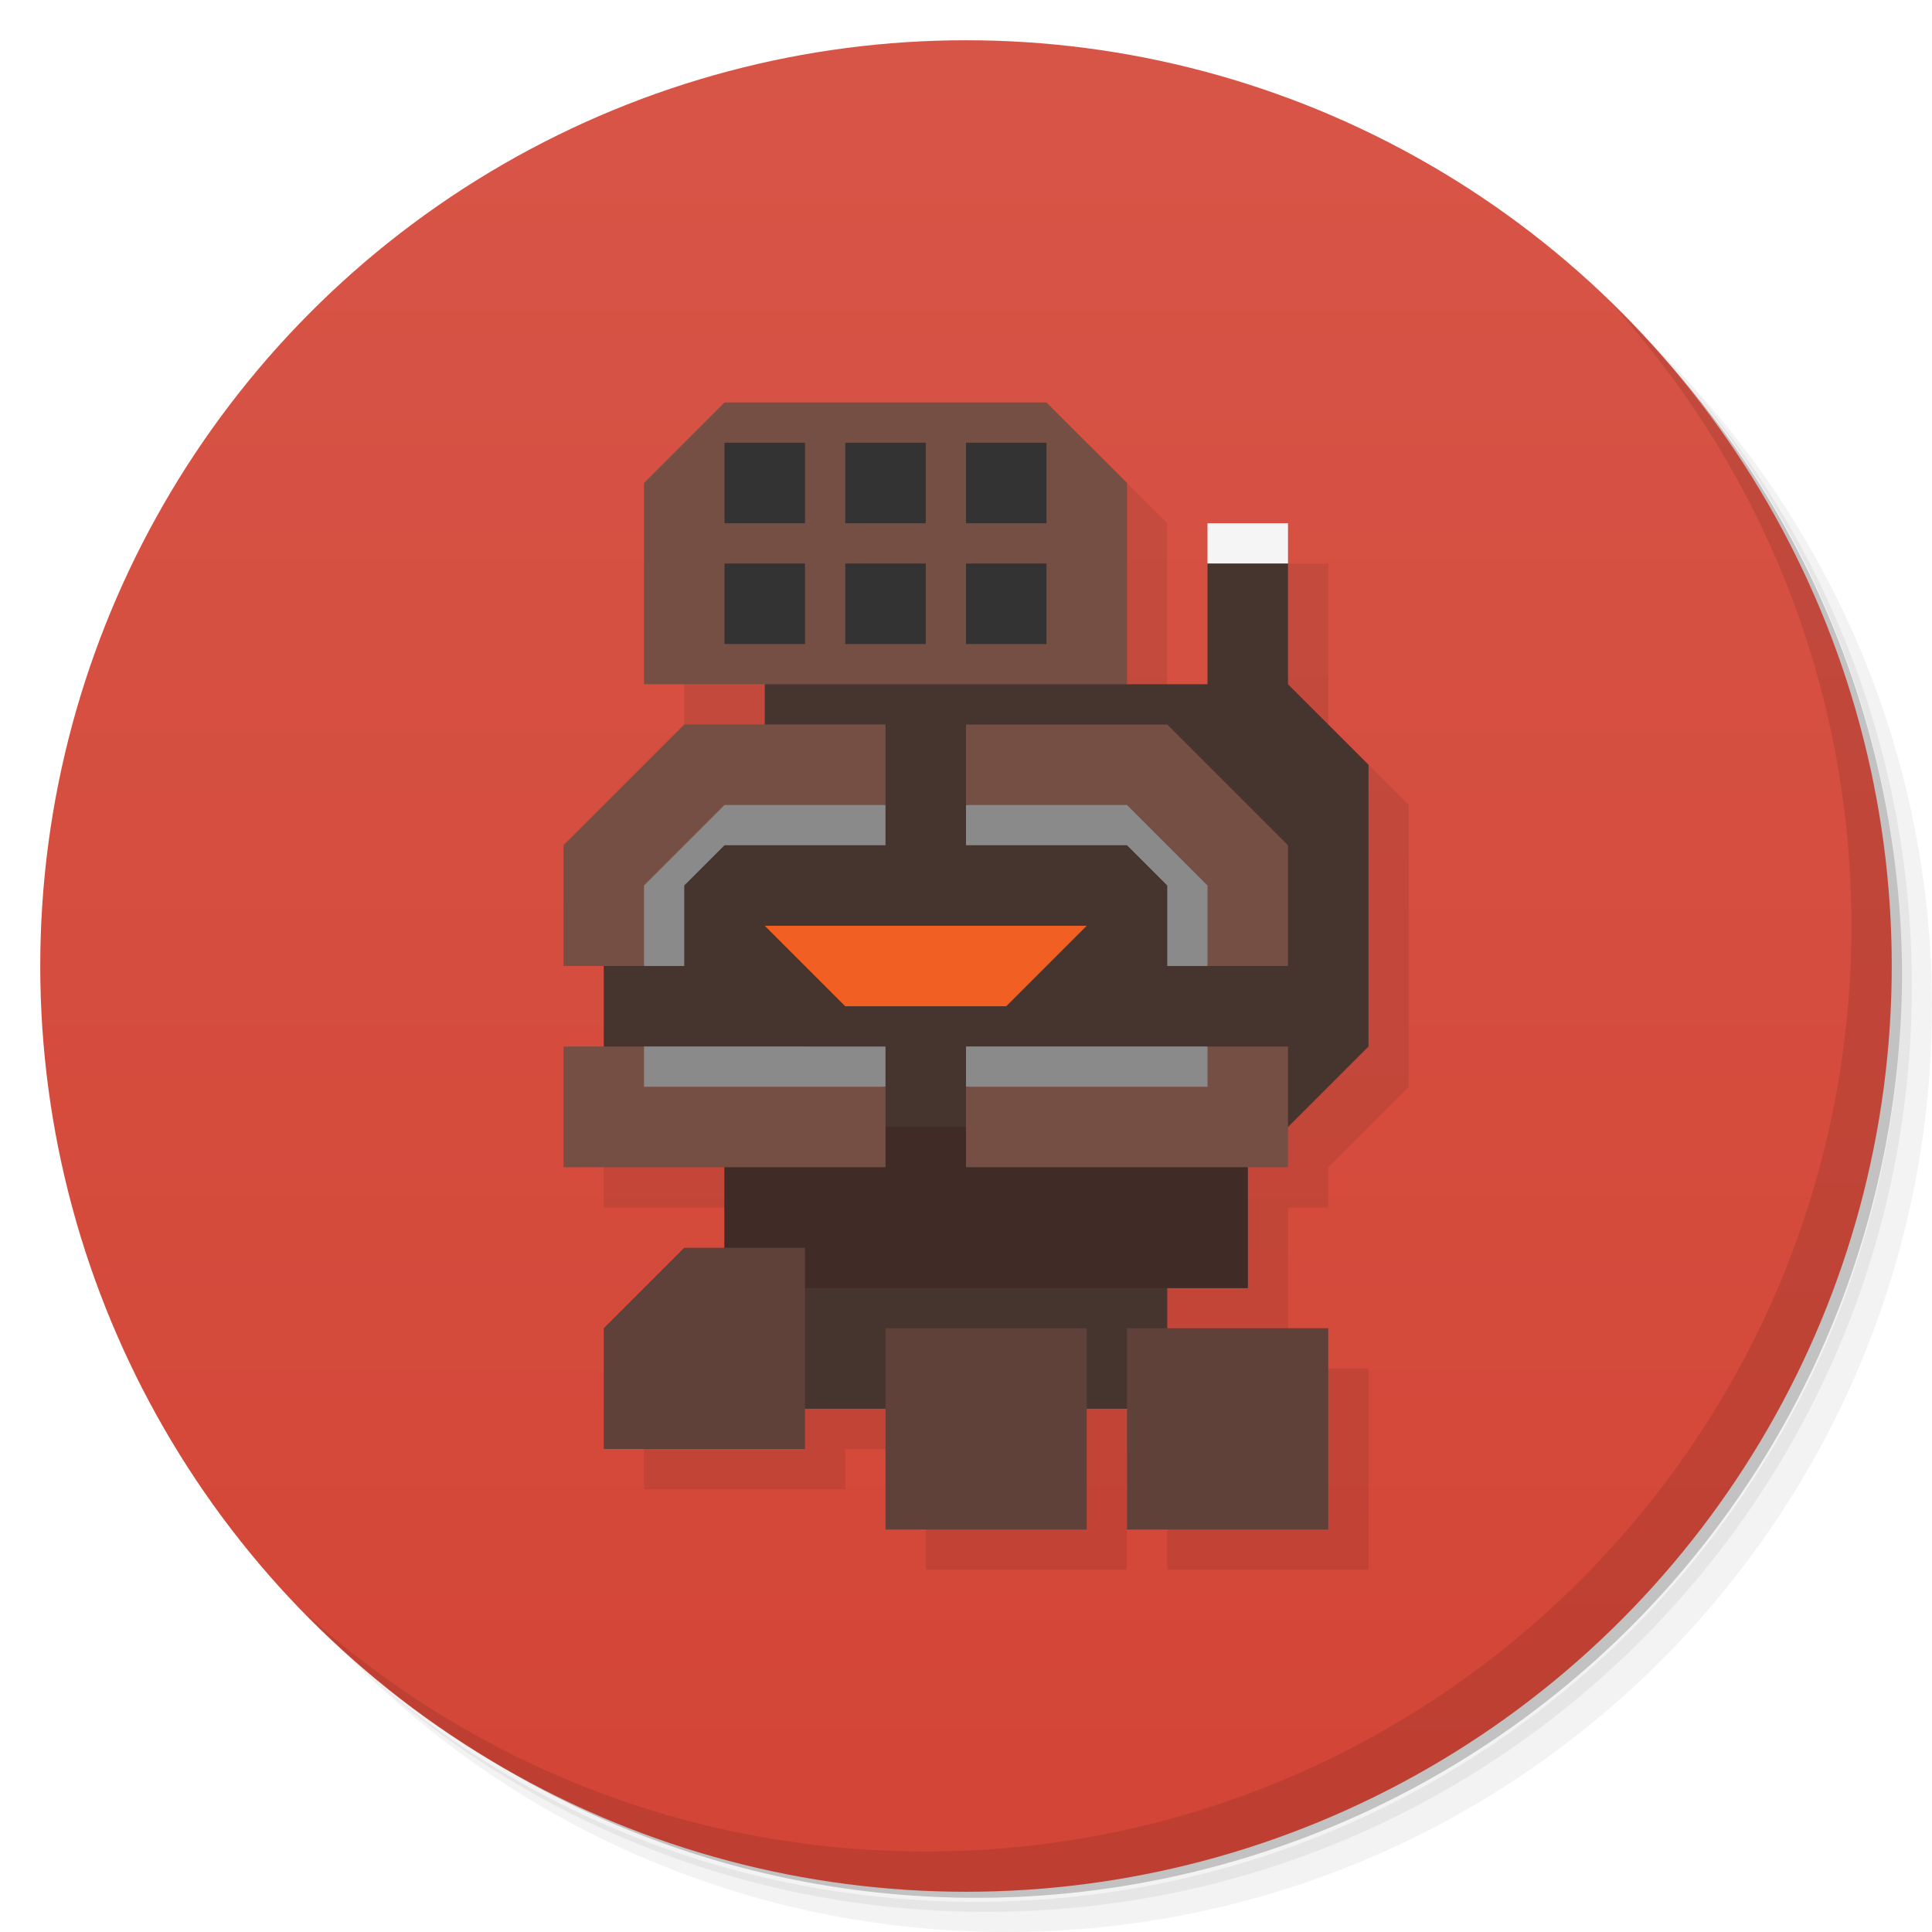 <svg version="1.1" viewBox="0 0 48 48" xmlns="http://www.w3.org/2000/svg">
 <defs>
  <linearGradient id="bg" x2="0" y1="1" y2="47" gradientUnits="userSpaceOnUse">
   <stop style="stop-color:#d75547" offset="0"/>
   <stop style="stop-color:#d34536" offset="1"/>
  </linearGradient>
 </defs>
 <path d="m36.31 5c5.859 4.062 9.688 10.831 9.688 18.5 0 12.426-10.07 22.5-22.5 22.5-7.669 0-14.438-3.828-18.5-9.688 1.037 1.822 2.306 3.499 3.781 4.969 4.085 3.712 9.514 5.969 15.469 5.969 12.703 0 23-10.298 23-23 0-5.954-2.256-11.384-5.969-15.469-1.469-1.475-3.147-2.744-4.969-3.781zm4.969 3.781c3.854 4.113 6.219 9.637 6.219 15.719 0 12.703-10.297 23-23 23-6.081 0-11.606-2.364-15.719-6.219 4.16 4.144 9.883 6.719 16.219 6.719 12.703 0 23-10.298 23-23 0-6.335-2.575-12.06-6.719-16.219z" style="opacity:.05"/>
 <path d="m41.28 8.781c3.712 4.085 5.969 9.514 5.969 15.469 0 12.703-10.297 23-23 23-5.954 0-11.384-2.256-15.469-5.969 4.113 3.854 9.637 6.219 15.719 6.219 12.703 0 23-10.298 23-23 0-6.081-2.364-11.606-6.219-15.719z" style="opacity:.1"/>
 <path d="m31.25 2.375c8.615 3.154 14.75 11.417 14.75 21.13 0 12.426-10.07 22.5-22.5 22.5-9.708 0-17.971-6.135-21.12-14.75a23 23 0 0 0 44.875-7 23 23 0 0 0-16-21.875z" style="opacity:.2"/>
 <circle cx="24" cy="24" r="23" style="fill:url(#bg)"/>
 <path d="m17 13v5l-2 9v3h4l-3 4v3h5v-1h2v3h5v-3h1v3h5v-5h-2v-4h1v-1l2-2v-7l-2-2v-4h-2v4h-2v-5l-2-2z" style="fill:#271b17;opacity:.1"/>
 <path d="m40.03 7.531c3.712 4.084 5.969 9.514 5.969 15.469 0 12.703-10.297 23-23 23-5.954 0-11.384-2.256-15.469-5.969 4.178 4.291 10.01 6.969 16.469 6.969 12.703 0 23-10.298 23-23 0-6.462-2.677-12.291-6.969-16.469z" style="opacity:.1"/>
 <path d="m30 14v3h-2l-5-1-4 1v1l-4 6v2l3 3v3l2 3h9v-3h2v-4h1l2-2v-7l-2-2v-3l-1-0.5z" style="fill:#46342f"/>
 <rect x="18" y="28" width="13" height="4" style="fill:#402b26"/>
 <rect x="30" y="13" width="2" height="1" style="fill:#f5f5f5"/>
 <path d="m17 31-2 2v3h5v-5h-3zm5 2v5h5v-5h-5zm6 0v5h5v-5h-5z" style="fill:#604139"/>
 <path d="m17 19-2 2 1 3h1v-2l1-1h4v-1zm7 1v1h4l1 1v2h1l1-3-2-2zm-8 6-1 2 7-1v-1zm8 0v1l7 1-1-2z" style="fill:#8a8a8a"/>
 <path d="m18 10-2 2v5h12v-5l-2-2zm-1 8-3 3v3h2v-2l2-2h4v-2zm7 0v2h4l2 2v2h2v-3l-3-3zm-10 8v3h8v-2h-6v-1zm16 0v1h-6v2h8v-3z" style="fill:#754f43"/>
 <path d="m19 23h8l-2 2h-4z" style="fill:#f15f22"/>
 <path d="m18 11v2h2v-2zm3 0v2h2v-2zm3 0v2h2v-2zm-6 3v2h2v-2zm3 0v2h2v-2zm3 0v2h2v-2z" style="fill:#333"/>
</svg>

